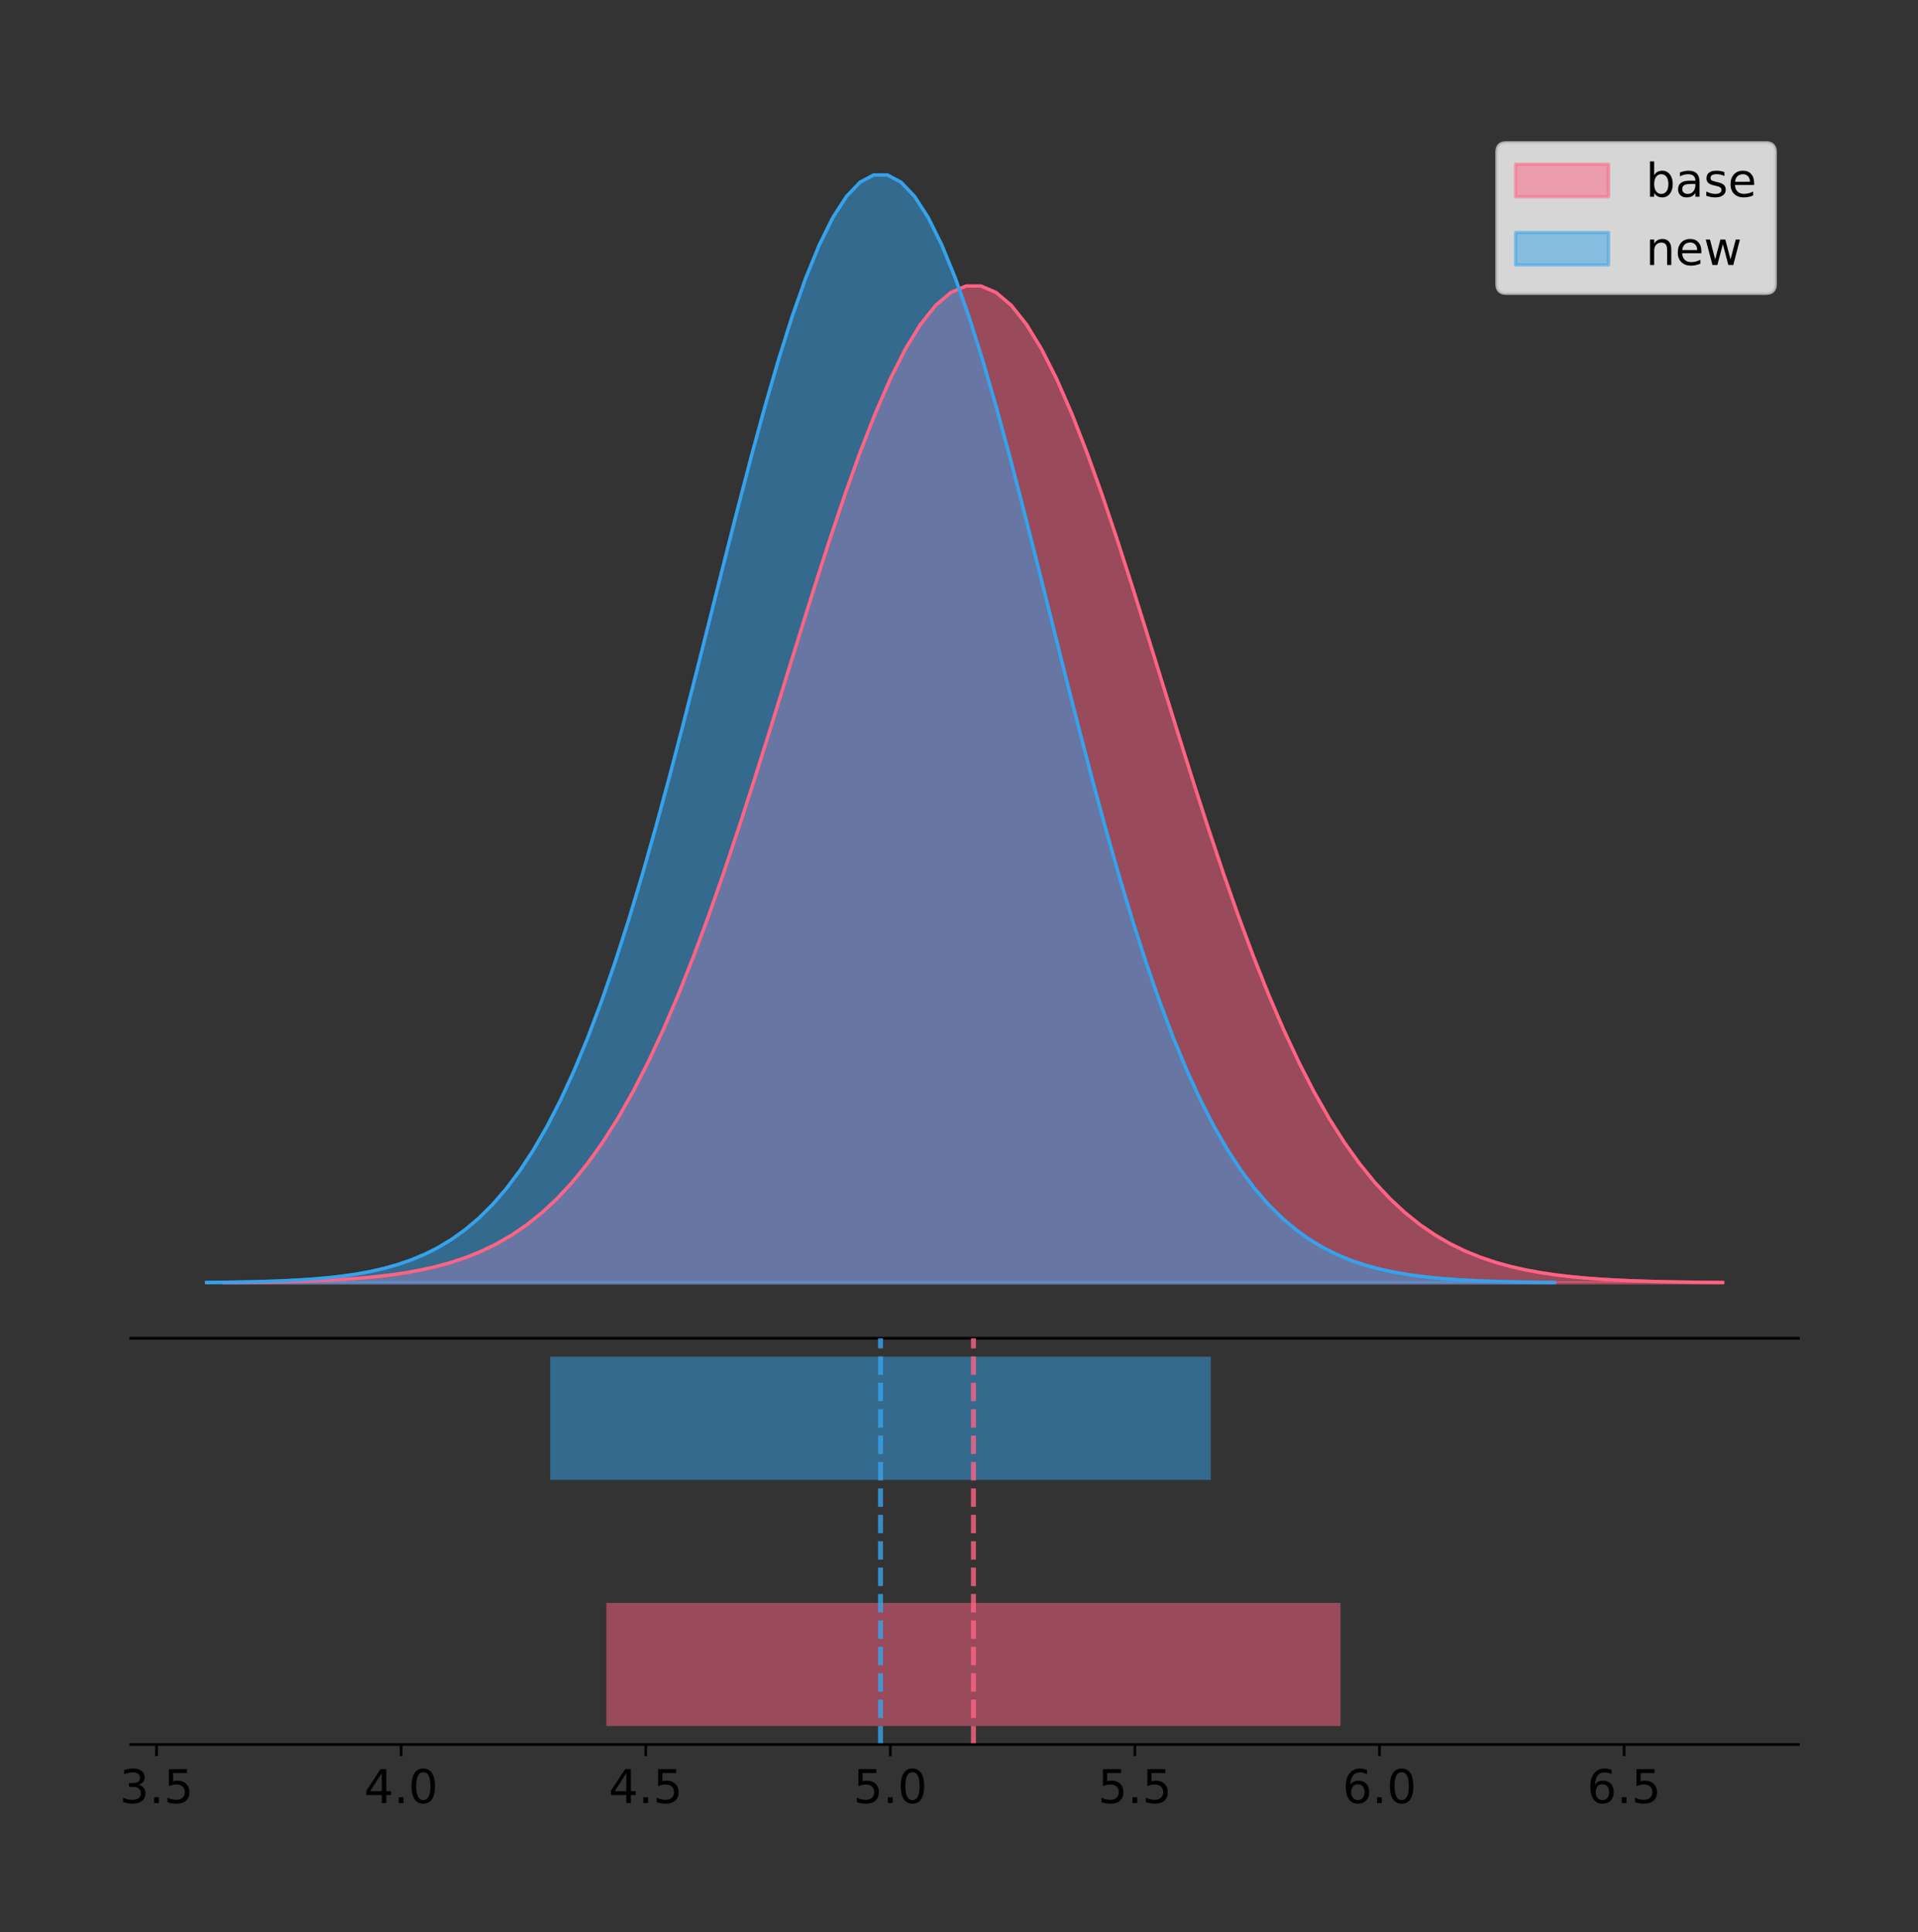 <?xml version="1.0" encoding="utf-8" standalone="no"?>
<!DOCTYPE svg PUBLIC "-//W3C//DTD SVG 1.1//EN"
  "http://www.w3.org/Graphics/SVG/1.1/DTD/svg11.dtd">
<!-- Created with matplotlib (https://matplotlib.org/) -->
<svg height="581.789pt" version="1.1" viewBox="0 0 577.546 581.789" width="577.546pt" xmlns="http://www.w3.org/2000/svg" xmlns:xlink="http://www.w3.org/1999/xlink">
 <rect x="0" y="0" width="577.546" height="581.789" fill="#333333" stroke="none"/>
 <defs>
  <style type="text/css">
*{stroke-linecap:butt;stroke-linejoin:round;}
  </style>
 </defs>
 <g id="figure_1">
  <g id="patch_1">
   <path d="M 0 581.789 
L 577.546 581.789 
L 577.546 0 
L 0 0 
z
" style="fill:none;"/>
  </g>
  <g id="axes_1">
   <g id="patch_2">
    <path d="M 39.346 402.93 
L 541.546 402.93 
L 541.546 36 
L 39.346 36 
z
" style="fill:none;"/>
   </g>
   <g id="PolyCollection_1">
    <defs>
     <path d="M 67.538 -195.538 
L 67.538 -195.639 
L 72.095 -195.677 
L 76.653 -195.728 
L 81.21 -195.796 
L 85.767 -195.886 
L 90.325 -196.005 
L 94.882 -196.161 
L 99.439 -196.363 
L 103.997 -196.623 
L 108.554 -196.957 
L 113.112 -197.38 
L 117.669 -197.914 
L 122.226 -198.583 
L 126.784 -199.416 
L 131.341 -200.443 
L 135.899 -201.703 
L 140.456 -203.235 
L 145.013 -205.086 
L 149.571 -207.305 
L 154.128 -209.946 
L 158.686 -213.063 
L 163.243 -216.717 
L 167.8 -220.966 
L 172.358 -225.869 
L 176.915 -231.482 
L 181.472 -237.855 
L 186.03 -245.035 
L 190.587 -253.056 
L 195.145 -261.943 
L 199.702 -271.702 
L 204.259 -282.328 
L 208.817 -293.793 
L 213.374 -306.047 
L 217.932 -319.022 
L 222.489 -332.621 
L 227.046 -346.728 
L 231.604 -361.201 
L 236.161 -375.879 
L 240.718 -390.578 
L 245.276 -405.103 
L 249.833 -419.245 
L 254.391 -432.786 
L 258.948 -445.509 
L 263.505 -457.2 
L 268.063 -467.655 
L 272.62 -476.687 
L 277.178 -484.127 
L 281.735 -489.836 
L 286.292 -493.705 
L 290.85 -495.658 
L 295.407 -495.658 
L 299.965 -493.705 
L 304.522 -489.836 
L 309.079 -484.127 
L 313.637 -476.687 
L 318.194 -467.655 
L 322.751 -457.2 
L 327.309 -445.509 
L 331.866 -432.786 
L 336.424 -419.245 
L 340.981 -405.103 
L 345.538 -390.578 
L 350.096 -375.879 
L 354.653 -361.201 
L 359.211 -346.728 
L 363.768 -332.621 
L 368.325 -319.022 
L 372.883 -306.047 
L 377.44 -293.793 
L 381.998 -282.328 
L 386.555 -271.702 
L 391.112 -261.943 
L 395.67 -253.056 
L 400.227 -245.035 
L 404.784 -237.855 
L 409.342 -231.482 
L 413.899 -225.869 
L 418.457 -220.966 
L 423.014 -216.717 
L 427.571 -213.063 
L 432.129 -209.946 
L 436.686 -207.305 
L 441.244 -205.086 
L 445.801 -203.235 
L 450.358 -201.703 
L 454.916 -200.443 
L 459.473 -199.416 
L 464.031 -198.583 
L 468.588 -197.914 
L 473.145 -197.38 
L 477.703 -196.957 
L 482.26 -196.623 
L 486.817 -196.363 
L 491.375 -196.161 
L 495.932 -196.005 
L 500.49 -195.886 
L 505.047 -195.796 
L 509.604 -195.728 
L 514.162 -195.677 
L 518.719 -195.639 
L 518.719 -195.538 
L 518.719 -195.538 
L 514.162 -195.538 
L 509.604 -195.538 
L 505.047 -195.538 
L 500.49 -195.538 
L 495.932 -195.538 
L 491.375 -195.538 
L 486.817 -195.538 
L 482.26 -195.538 
L 477.703 -195.538 
L 473.145 -195.538 
L 468.588 -195.538 
L 464.031 -195.538 
L 459.473 -195.538 
L 454.916 -195.538 
L 450.358 -195.538 
L 445.801 -195.538 
L 441.244 -195.538 
L 436.686 -195.538 
L 432.129 -195.538 
L 427.571 -195.538 
L 423.014 -195.538 
L 418.457 -195.538 
L 413.899 -195.538 
L 409.342 -195.538 
L 404.784 -195.538 
L 400.227 -195.538 
L 395.67 -195.538 
L 391.112 -195.538 
L 386.555 -195.538 
L 381.998 -195.538 
L 377.44 -195.538 
L 372.883 -195.538 
L 368.325 -195.538 
L 363.768 -195.538 
L 359.211 -195.538 
L 354.653 -195.538 
L 350.096 -195.538 
L 345.538 -195.538 
L 340.981 -195.538 
L 336.424 -195.538 
L 331.866 -195.538 
L 327.309 -195.538 
L 322.751 -195.538 
L 318.194 -195.538 
L 313.637 -195.538 
L 309.079 -195.538 
L 304.522 -195.538 
L 299.965 -195.538 
L 295.407 -195.538 
L 290.85 -195.538 
L 286.292 -195.538 
L 281.735 -195.538 
L 277.178 -195.538 
L 272.62 -195.538 
L 268.063 -195.538 
L 263.505 -195.538 
L 258.948 -195.538 
L 254.391 -195.538 
L 249.833 -195.538 
L 245.276 -195.538 
L 240.718 -195.538 
L 236.161 -195.538 
L 231.604 -195.538 
L 227.046 -195.538 
L 222.489 -195.538 
L 217.932 -195.538 
L 213.374 -195.538 
L 208.817 -195.538 
L 204.259 -195.538 
L 199.702 -195.538 
L 195.145 -195.538 
L 190.587 -195.538 
L 186.03 -195.538 
L 181.472 -195.538 
L 176.915 -195.538 
L 172.358 -195.538 
L 167.8 -195.538 
L 163.243 -195.538 
L 158.686 -195.538 
L 154.128 -195.538 
L 149.571 -195.538 
L 145.013 -195.538 
L 140.456 -195.538 
L 135.899 -195.538 
L 131.341 -195.538 
L 126.784 -195.538 
L 122.226 -195.538 
L 117.669 -195.538 
L 113.112 -195.538 
L 108.554 -195.538 
L 103.997 -195.538 
L 99.439 -195.538 
L 94.882 -195.538 
L 90.325 -195.538 
L 85.767 -195.538 
L 81.21 -195.538 
L 76.653 -195.538 
L 72.095 -195.538 
L 67.538 -195.538 
z
" id="m9021bc1741" style="stroke:#ff6384;stroke-opacity:0.5;"/>
    </defs>
    <g clip-path="url(#p9f51347a37)">
     <use style="fill:#ff6384;fill-opacity:0.5;stroke:#ff6384;stroke-opacity:0.5;" x="0" xlink:href="#m9021bc1741" y="581.789"/>
    </g>
   </g>
   <g id="PolyCollection_2">
    <defs>
     <path d="M 62.174 -195.538 
L 62.174 -195.65 
L 66.274 -195.692 
L 70.374 -195.749 
L 74.475 -195.825 
L 78.575 -195.925 
L 82.675 -196.058 
L 86.776 -196.23 
L 90.876 -196.455 
L 94.977 -196.744 
L 99.077 -197.115 
L 103.177 -197.585 
L 107.278 -198.179 
L 111.378 -198.923 
L 115.478 -199.848 
L 119.579 -200.99 
L 123.679 -202.39 
L 127.779 -204.093 
L 131.88 -206.151 
L 135.98 -208.617 
L 140.08 -211.552 
L 144.181 -215.017 
L 148.281 -219.078 
L 152.381 -223.801 
L 156.482 -229.25 
L 160.582 -235.488 
L 164.682 -242.572 
L 168.783 -250.552 
L 172.883 -259.468 
L 176.983 -269.344 
L 181.084 -280.192 
L 185.184 -292.002 
L 189.284 -304.744 
L 193.385 -318.365 
L 197.485 -332.786 
L 201.585 -347.901 
L 205.686 -363.58 
L 209.786 -379.667 
L 213.887 -395.98 
L 217.987 -412.318 
L 222.087 -428.462 
L 226.188 -444.18 
L 230.288 -459.23 
L 234.388 -473.372 
L 238.489 -486.366 
L 242.589 -497.987 
L 246.689 -508.025 
L 250.79 -516.294 
L 254.89 -522.64 
L 258.99 -526.94 
L 263.091 -529.111 
L 267.191 -529.111 
L 271.291 -526.94 
L 275.392 -522.64 
L 279.492 -516.294 
L 283.592 -508.025 
L 287.693 -497.987 
L 291.793 -486.366 
L 295.893 -473.372 
L 299.994 -459.23 
L 304.094 -444.18 
L 308.194 -428.462 
L 312.295 -412.318 
L 316.395 -395.98 
L 320.496 -379.667 
L 324.596 -363.58 
L 328.696 -347.901 
L 332.797 -332.786 
L 336.897 -318.365 
L 340.997 -304.744 
L 345.098 -292.002 
L 349.198 -280.192 
L 353.298 -269.344 
L 357.399 -259.468 
L 361.499 -250.552 
L 365.599 -242.572 
L 369.7 -235.488 
L 373.8 -229.25 
L 377.9 -223.801 
L 382.001 -219.078 
L 386.101 -215.017 
L 390.201 -211.552 
L 394.302 -208.617 
L 398.402 -206.151 
L 402.502 -204.093 
L 406.603 -202.39 
L 410.703 -200.99 
L 414.803 -199.848 
L 418.904 -198.923 
L 423.004 -198.179 
L 427.105 -197.585 
L 431.205 -197.115 
L 435.305 -196.744 
L 439.406 -196.455 
L 443.506 -196.23 
L 447.606 -196.058 
L 451.707 -195.925 
L 455.807 -195.825 
L 459.907 -195.749 
L 464.008 -195.692 
L 468.108 -195.65 
L 468.108 -195.538 
L 468.108 -195.538 
L 464.008 -195.538 
L 459.907 -195.538 
L 455.807 -195.538 
L 451.707 -195.538 
L 447.606 -195.538 
L 443.506 -195.538 
L 439.406 -195.538 
L 435.305 -195.538 
L 431.205 -195.538 
L 427.105 -195.538 
L 423.004 -195.538 
L 418.904 -195.538 
L 414.803 -195.538 
L 410.703 -195.538 
L 406.603 -195.538 
L 402.502 -195.538 
L 398.402 -195.538 
L 394.302 -195.538 
L 390.201 -195.538 
L 386.101 -195.538 
L 382.001 -195.538 
L 377.9 -195.538 
L 373.8 -195.538 
L 369.7 -195.538 
L 365.599 -195.538 
L 361.499 -195.538 
L 357.399 -195.538 
L 353.298 -195.538 
L 349.198 -195.538 
L 345.098 -195.538 
L 340.997 -195.538 
L 336.897 -195.538 
L 332.797 -195.538 
L 328.696 -195.538 
L 324.596 -195.538 
L 320.496 -195.538 
L 316.395 -195.538 
L 312.295 -195.538 
L 308.194 -195.538 
L 304.094 -195.538 
L 299.994 -195.538 
L 295.893 -195.538 
L 291.793 -195.538 
L 287.693 -195.538 
L 283.592 -195.538 
L 279.492 -195.538 
L 275.392 -195.538 
L 271.291 -195.538 
L 267.191 -195.538 
L 263.091 -195.538 
L 258.99 -195.538 
L 254.89 -195.538 
L 250.79 -195.538 
L 246.689 -195.538 
L 242.589 -195.538 
L 238.489 -195.538 
L 234.388 -195.538 
L 230.288 -195.538 
L 226.188 -195.538 
L 222.087 -195.538 
L 217.987 -195.538 
L 213.887 -195.538 
L 209.786 -195.538 
L 205.686 -195.538 
L 201.585 -195.538 
L 197.485 -195.538 
L 193.385 -195.538 
L 189.284 -195.538 
L 185.184 -195.538 
L 181.084 -195.538 
L 176.983 -195.538 
L 172.883 -195.538 
L 168.783 -195.538 
L 164.682 -195.538 
L 160.582 -195.538 
L 156.482 -195.538 
L 152.381 -195.538 
L 148.281 -195.538 
L 144.181 -195.538 
L 140.08 -195.538 
L 135.98 -195.538 
L 131.88 -195.538 
L 127.779 -195.538 
L 123.679 -195.538 
L 119.579 -195.538 
L 115.478 -195.538 
L 111.378 -195.538 
L 107.278 -195.538 
L 103.177 -195.538 
L 99.077 -195.538 
L 94.977 -195.538 
L 90.876 -195.538 
L 86.776 -195.538 
L 82.675 -195.538 
L 78.575 -195.538 
L 74.475 -195.538 
L 70.374 -195.538 
L 66.274 -195.538 
L 62.174 -195.538 
z
" id="m0217b9347a" style="stroke:#36a2eb;stroke-opacity:0.5;"/>
    </defs>
    <g clip-path="url(#p9f51347a37)">
     <use style="fill:#36a2eb;fill-opacity:0.5;stroke:#36a2eb;stroke-opacity:0.5;" x="0" xlink:href="#m0217b9347a" y="581.789"/>
    </g>
   </g>
   <g id="line2d_1">
    <path clip-path="url(#p9f51347a37)" d="M 67.538 386.151 
L 72.095 386.113 
L 76.653 386.062 
L 81.21 385.993 
L 85.767 385.903 
L 90.325 385.784 
L 94.882 385.628 
L 99.439 385.426 
L 103.997 385.166 
L 108.554 384.833 
L 113.112 384.409 
L 117.669 383.875 
L 122.226 383.206 
L 126.784 382.374 
L 131.341 381.346 
L 135.899 380.087 
L 140.456 378.554 
L 145.013 376.703 
L 149.571 374.484 
L 154.128 371.844 
L 158.686 368.726 
L 163.243 365.072 
L 167.8 360.823 
L 172.358 355.92 
L 176.915 350.308 
L 181.472 343.934 
L 186.03 336.754 
L 190.587 328.733 
L 195.145 319.847 
L 199.702 310.087 
L 204.259 299.461 
L 208.817 287.997 
L 213.374 275.742 
L 217.932 262.768 
L 222.489 249.168 
L 227.046 235.061 
L 231.604 220.588 
L 236.161 205.911 
L 240.718 191.211 
L 245.276 176.686 
L 249.833 162.545 
L 254.391 149.004 
L 258.948 136.281 
L 263.505 124.589 
L 268.063 114.134 
L 272.62 105.103 
L 277.178 97.663 
L 281.735 91.953 
L 286.292 88.085 
L 290.85 86.131 
L 295.407 86.131 
L 299.965 88.085 
L 304.522 91.953 
L 309.079 97.663 
L 313.637 105.103 
L 318.194 114.134 
L 322.751 124.589 
L 327.309 136.281 
L 331.866 149.004 
L 336.424 162.545 
L 340.981 176.686 
L 345.538 191.211 
L 350.096 205.911 
L 354.653 220.588 
L 359.211 235.061 
L 363.768 249.168 
L 368.325 262.768 
L 372.883 275.742 
L 377.44 287.997 
L 381.998 299.461 
L 386.555 310.087 
L 391.112 319.847 
L 395.67 328.733 
L 400.227 336.754 
L 404.784 343.934 
L 409.342 350.308 
L 413.899 355.92 
L 418.457 360.823 
L 423.014 365.072 
L 427.571 368.726 
L 432.129 371.844 
L 436.686 374.484 
L 441.244 376.703 
L 445.801 378.554 
L 450.358 380.087 
L 454.916 381.346 
L 459.473 382.374 
L 464.031 383.206 
L 468.588 383.875 
L 473.145 384.409 
L 477.703 384.833 
L 482.26 385.166 
L 486.817 385.426 
L 491.375 385.628 
L 495.932 385.784 
L 500.49 385.903 
L 505.047 385.993 
L 509.604 386.062 
L 514.162 386.113 
L 518.719 386.151 
" style="fill:none;stroke:#ff6384;stroke-linecap:square;"/>
   </g>
   <g id="line2d_2">
    <path clip-path="url(#p9f51347a37)" d="M 62.174 386.139 
L 66.274 386.097 
L 70.374 386.04 
L 74.475 385.965 
L 78.575 385.864 
L 82.675 385.732 
L 86.776 385.559 
L 90.876 385.334 
L 94.977 385.045 
L 99.077 384.675 
L 103.177 384.204 
L 107.278 383.61 
L 111.378 382.867 
L 115.478 381.941 
L 119.579 380.799 
L 123.679 379.399 
L 127.779 377.696 
L 131.88 375.639 
L 135.98 373.172 
L 140.08 370.238 
L 144.181 366.772 
L 148.281 362.711 
L 152.381 357.989 
L 156.482 352.539 
L 160.582 346.301 
L 164.682 339.217 
L 168.783 331.237 
L 172.883 322.322 
L 176.983 312.445 
L 181.084 301.597 
L 185.184 289.787 
L 189.284 277.045 
L 193.385 263.424 
L 197.485 249.004 
L 201.585 233.888 
L 205.686 218.209 
L 209.786 202.123 
L 213.887 185.809 
L 217.987 169.471 
L 222.087 153.327 
L 226.188 137.61 
L 230.288 122.559 
L 234.388 108.418 
L 238.489 95.423 
L 242.589 83.803 
L 246.689 73.765 
L 250.79 65.495 
L 254.89 59.15 
L 258.99 54.85 
L 263.091 52.679 
L 267.191 52.679 
L 271.291 54.85 
L 275.392 59.15 
L 279.492 65.495 
L 283.592 73.765 
L 287.693 83.803 
L 291.793 95.423 
L 295.893 108.418 
L 299.994 122.559 
L 304.094 137.61 
L 308.194 153.327 
L 312.295 169.471 
L 316.395 185.809 
L 320.496 202.123 
L 324.596 218.209 
L 328.696 233.888 
L 332.797 249.004 
L 336.897 263.424 
L 340.997 277.045 
L 345.098 289.787 
L 349.198 301.597 
L 353.298 312.445 
L 357.399 322.322 
L 361.499 331.237 
L 365.599 339.217 
L 369.7 346.301 
L 373.8 352.539 
L 377.9 357.989 
L 382.001 362.711 
L 386.101 366.772 
L 390.201 370.238 
L 394.302 373.172 
L 398.402 375.639 
L 402.502 377.696 
L 406.603 379.399 
L 410.703 380.799 
L 414.803 381.941 
L 418.904 382.867 
L 423.004 383.61 
L 427.105 384.204 
L 431.205 384.675 
L 435.305 385.045 
L 439.406 385.334 
L 443.506 385.559 
L 447.606 385.732 
L 451.707 385.864 
L 455.807 385.965 
L 459.907 386.04 
L 464.008 386.097 
L 468.108 386.139 
" style="fill:none;stroke:#36a2eb;stroke-linecap:square;"/>
   </g>
   <g id="patch_3">
    <path d="M 39.346 402.93 
L 541.546 402.93 
" style="fill:none;stroke:#000000;stroke-linecap:square;stroke-linejoin:miter;stroke-width:0.8;"/>
   </g>
   <g id="legend_1">
    <g id="patch_4">
     <path d="M 453.572 88.299 
L 531.746 88.299 
Q 534.546 88.299 534.546 85.499 
L 534.546 45.8 
Q 534.546 43 531.746 43 
L 453.572 43 
Q 450.772 43 450.772 45.8 
L 450.772 85.499 
Q 450.772 88.299 453.572 88.299 
z
" style="fill:#ffffff;opacity:0.8;stroke:#cccccc;stroke-linejoin:miter;"/>
    </g>
    <g id="patch_5">
     <path d="M 456.372 59.238 
L 484.372 59.238 
L 484.372 49.438 
L 456.372 49.438 
z
" style="fill:#ff6384;opacity:0.5;stroke:#ff6384;stroke-linejoin:miter;"/>
    </g>
    <g id="text_1">
     <!-- base -->
     <defs>
      <path d="M 48.688 27.297 
Q 48.688 37.203 44.609 42.844 
Q 40.531 48.484 33.406 48.484 
Q 26.266 48.484 22.188 42.844 
Q 18.109 37.203 18.109 27.297 
Q 18.109 17.391 22.188 11.75 
Q 26.266 6.109 33.406 6.109 
Q 40.531 6.109 44.609 11.75 
Q 48.688 17.391 48.688 27.297 
z
M 18.109 46.391 
Q 20.953 51.266 25.266 53.625 
Q 29.594 56 35.594 56 
Q 45.562 56 51.781 48.094 
Q 58.016 40.188 58.016 27.297 
Q 58.016 14.406 51.781 6.484 
Q 45.562 -1.422 35.594 -1.422 
Q 29.594 -1.422 25.266 0.953 
Q 20.953 3.328 18.109 8.203 
L 18.109 0 
L 9.078 0 
L 9.078 75.984 
L 18.109 75.984 
z
" id="DejaVuSans-98"/>
      <path d="M 34.281 27.484 
Q 23.391 27.484 19.188 25 
Q 14.984 22.516 14.984 16.5 
Q 14.984 11.719 18.141 8.906 
Q 21.297 6.109 26.703 6.109 
Q 34.188 6.109 38.703 11.406 
Q 43.219 16.703 43.219 25.484 
L 43.219 27.484 
z
M 52.203 31.203 
L 52.203 0 
L 43.219 0 
L 43.219 8.297 
Q 40.141 3.328 35.547 0.953 
Q 30.953 -1.422 24.312 -1.422 
Q 15.922 -1.422 10.953 3.297 
Q 6 8.016 6 15.922 
Q 6 25.141 12.172 29.828 
Q 18.359 34.516 30.609 34.516 
L 43.219 34.516 
L 43.219 35.406 
Q 43.219 41.609 39.141 45 
Q 35.062 48.391 27.688 48.391 
Q 23 48.391 18.547 47.266 
Q 14.109 46.141 10.016 43.891 
L 10.016 52.203 
Q 14.938 54.109 19.578 55.047 
Q 24.219 56 28.609 56 
Q 40.484 56 46.344 49.844 
Q 52.203 43.703 52.203 31.203 
z
" id="DejaVuSans-97"/>
      <path d="M 44.281 53.078 
L 44.281 44.578 
Q 40.484 46.531 36.375 47.5 
Q 32.281 48.484 27.875 48.484 
Q 21.188 48.484 17.844 46.438 
Q 14.5 44.391 14.5 40.281 
Q 14.5 37.156 16.891 35.375 
Q 19.281 33.594 26.516 31.984 
L 29.594 31.297 
Q 39.156 29.25 43.188 25.516 
Q 47.219 21.781 47.219 15.094 
Q 47.219 7.469 41.188 3.016 
Q 35.156 -1.422 24.609 -1.422 
Q 20.219 -1.422 15.453 -0.562 
Q 10.688 0.297 5.422 2 
L 5.422 11.281 
Q 10.406 8.688 15.234 7.391 
Q 20.062 6.109 24.812 6.109 
Q 31.156 6.109 34.562 8.281 
Q 37.984 10.453 37.984 14.406 
Q 37.984 18.062 35.516 20.016 
Q 33.062 21.969 24.703 23.781 
L 21.578 24.516 
Q 13.234 26.266 9.516 29.906 
Q 5.812 33.547 5.812 39.891 
Q 5.812 47.609 11.281 51.797 
Q 16.75 56 26.812 56 
Q 31.781 56 36.172 55.266 
Q 40.578 54.547 44.281 53.078 
z
" id="DejaVuSans-115"/>
      <path d="M 56.203 29.594 
L 56.203 25.203 
L 14.891 25.203 
Q 15.484 15.922 20.484 11.062 
Q 25.484 6.203 34.422 6.203 
Q 39.594 6.203 44.453 7.469 
Q 49.312 8.734 54.109 11.281 
L 54.109 2.781 
Q 49.266 0.734 44.188 -0.344 
Q 39.109 -1.422 33.891 -1.422 
Q 20.797 -1.422 13.156 6.188 
Q 5.516 13.812 5.516 26.812 
Q 5.516 40.234 12.766 48.109 
Q 20.016 56 32.328 56 
Q 43.359 56 49.781 48.891 
Q 56.203 41.797 56.203 29.594 
z
M 47.219 32.234 
Q 47.125 39.594 43.094 43.984 
Q 39.062 48.391 32.422 48.391 
Q 24.906 48.391 20.391 44.141 
Q 15.875 39.891 15.188 32.172 
z
" id="DejaVuSans-101"/>
     </defs>
     <g transform="translate(495.572 59.238)scale(0.14 -0.14)">
      <use xlink:href="#DejaVuSans-98"/>
      <use x="63.477" xlink:href="#DejaVuSans-97"/>
      <use x="124.756" xlink:href="#DejaVuSans-115"/>
      <use x="176.855" xlink:href="#DejaVuSans-101"/>
     </g>
    </g>
    <g id="patch_6">
     <path d="M 456.372 79.787 
L 484.372 79.787 
L 484.372 69.987 
L 456.372 69.987 
z
" style="fill:#36a2eb;opacity:0.5;stroke:#36a2eb;stroke-linejoin:miter;"/>
    </g>
    <g id="text_2">
     <!-- new -->
     <defs>
      <path d="M 54.891 33.016 
L 54.891 0 
L 45.906 0 
L 45.906 32.719 
Q 45.906 40.484 42.875 44.328 
Q 39.844 48.188 33.797 48.188 
Q 26.516 48.188 22.312 43.547 
Q 18.109 38.922 18.109 30.906 
L 18.109 0 
L 9.078 0 
L 9.078 54.688 
L 18.109 54.688 
L 18.109 46.188 
Q 21.344 51.125 25.703 53.562 
Q 30.078 56 35.797 56 
Q 45.219 56 50.047 50.172 
Q 54.891 44.344 54.891 33.016 
z
" id="DejaVuSans-110"/>
      <path d="M 4.203 54.688 
L 13.188 54.688 
L 24.422 12.016 
L 35.594 54.688 
L 46.188 54.688 
L 57.422 12.016 
L 68.609 54.688 
L 77.594 54.688 
L 63.281 0 
L 52.688 0 
L 40.922 44.828 
L 29.109 0 
L 18.5 0 
z
" id="DejaVuSans-119"/>
     </defs>
     <g transform="translate(495.572 79.787)scale(0.14 -0.14)">
      <use xlink:href="#DejaVuSans-110"/>
      <use x="63.379" xlink:href="#DejaVuSans-101"/>
      <use x="124.902" xlink:href="#DejaVuSans-119"/>
     </g>
    </g>
   </g>
  </g>
  <g id="axes_2">
   <g id="patch_7">
    <path d="M 39.346 525.24 
L 541.546 525.24 
L 541.546 402.93 
L 39.346 402.93 
z
" style="fill:none;"/>
   </g>
   <g id="patch_8">
    <path clip-path="url(#pcae77fb69c)" d="M 182.589 519.68 
L 403.668 519.68 
L 403.668 482.617 
L 182.589 482.617 
z
" style="fill:#ff6384;opacity:0.5;"/>
   </g>
   <g id="patch_9">
    <path clip-path="url(#pcae77fb69c)" d="M 165.687 445.553 
L 364.595 445.553 
L 364.595 408.49 
L 165.687 408.49 
z
" style="fill:#36a2eb;opacity:0.5;"/>
   </g>
   <g id="matplotlib.axis_1">
    <g id="xtick_1">
     <g id="line2d_3">
      <defs>
       <path d="M 0 0 
L 0 3.5 
" id="mb2843f7c5d" style="stroke:#000000;stroke-width:0.8;"/>
      </defs>
      <g>
       <use style="stroke:#000000;stroke-width:0.8;" x="47.132" xlink:href="#mb2843f7c5d" y="525.24"/>
      </g>
     </g>
     <g id="text_3">
      <!-- 3.5 -->
      <defs>
       <path d="M 40.578 39.312 
Q 47.656 37.797 51.625 33 
Q 55.609 28.219 55.609 21.188 
Q 55.609 10.406 48.188 4.484 
Q 40.766 -1.422 27.094 -1.422 
Q 22.516 -1.422 17.656 -0.516 
Q 12.797 0.391 7.625 2.203 
L 7.625 11.719 
Q 11.719 9.328 16.594 8.109 
Q 21.484 6.891 26.812 6.891 
Q 36.078 6.891 40.938 10.547 
Q 45.797 14.203 45.797 21.188 
Q 45.797 27.641 41.281 31.266 
Q 36.766 34.906 28.719 34.906 
L 20.219 34.906 
L 20.219 43.016 
L 29.109 43.016 
Q 36.375 43.016 40.234 45.922 
Q 44.094 48.828 44.094 54.297 
Q 44.094 59.906 40.109 62.906 
Q 36.141 65.922 28.719 65.922 
Q 24.656 65.922 20.016 65.031 
Q 15.375 64.156 9.812 62.312 
L 9.812 71.094 
Q 15.438 72.656 20.344 73.438 
Q 25.25 74.219 29.594 74.219 
Q 40.828 74.219 47.359 69.109 
Q 53.906 64.016 53.906 55.328 
Q 53.906 49.266 50.438 45.094 
Q 46.969 40.922 40.578 39.312 
z
" id="DejaVuSans-51"/>
       <path d="M 10.688 12.406 
L 21 12.406 
L 21 0 
L 10.688 0 
z
" id="DejaVuSans-46"/>
       <path d="M 10.797 72.906 
L 49.516 72.906 
L 49.516 64.594 
L 19.828 64.594 
L 19.828 46.734 
Q 21.969 47.469 24.109 47.828 
Q 26.266 48.188 28.422 48.188 
Q 40.625 48.188 47.75 41.5 
Q 54.891 34.812 54.891 23.391 
Q 54.891 11.625 47.562 5.094 
Q 40.234 -1.422 26.906 -1.422 
Q 22.312 -1.422 17.547 -0.641 
Q 12.797 0.141 7.719 1.703 
L 7.719 11.625 
Q 12.109 9.234 16.797 8.062 
Q 21.484 6.891 26.703 6.891 
Q 35.156 6.891 40.078 11.328 
Q 45.016 15.766 45.016 23.391 
Q 45.016 31 40.078 35.438 
Q 35.156 39.891 26.703 39.891 
Q 22.75 39.891 18.812 39.016 
Q 14.891 38.141 10.797 36.281 
z
" id="DejaVuSans-53"/>
      </defs>
      <g transform="translate(36 542.878)scale(0.14 -0.14)">
       <use xlink:href="#DejaVuSans-51"/>
       <use x="63.623" xlink:href="#DejaVuSans-46"/>
       <use x="95.41" xlink:href="#DejaVuSans-53"/>
      </g>
     </g>
    </g>
    <g id="xtick_2">
     <g id="line2d_4">
      <g>
       <use style="stroke:#000000;stroke-width:0.8;" x="120.784" xlink:href="#mb2843f7c5d" y="525.24"/>
      </g>
     </g>
     <g id="text_4">
      <!-- 4.0 -->
      <defs>
       <path d="M 37.797 64.312 
L 12.891 25.391 
L 37.797 25.391 
z
M 35.203 72.906 
L 47.609 72.906 
L 47.609 25.391 
L 58.016 25.391 
L 58.016 17.188 
L 47.609 17.188 
L 47.609 0 
L 37.797 0 
L 37.797 17.188 
L 4.891 17.188 
L 4.891 26.703 
z
" id="DejaVuSans-52"/>
       <path d="M 31.781 66.406 
Q 24.172 66.406 20.328 58.906 
Q 16.5 51.422 16.5 36.375 
Q 16.5 21.391 20.328 13.891 
Q 24.172 6.391 31.781 6.391 
Q 39.453 6.391 43.281 13.891 
Q 47.125 21.391 47.125 36.375 
Q 47.125 51.422 43.281 58.906 
Q 39.453 66.406 31.781 66.406 
z
M 31.781 74.219 
Q 44.047 74.219 50.516 64.516 
Q 56.984 54.828 56.984 36.375 
Q 56.984 17.969 50.516 8.266 
Q 44.047 -1.422 31.781 -1.422 
Q 19.531 -1.422 13.062 8.266 
Q 6.594 17.969 6.594 36.375 
Q 6.594 54.828 13.062 64.516 
Q 19.531 74.219 31.781 74.219 
z
" id="DejaVuSans-48"/>
      </defs>
      <g transform="translate(109.652 542.878)scale(0.14 -0.14)">
       <use xlink:href="#DejaVuSans-52"/>
       <use x="63.623" xlink:href="#DejaVuSans-46"/>
       <use x="95.41" xlink:href="#DejaVuSans-48"/>
      </g>
     </g>
    </g>
    <g id="xtick_3">
     <g id="line2d_5">
      <g>
       <use style="stroke:#000000;stroke-width:0.8;" x="194.435" xlink:href="#mb2843f7c5d" y="525.24"/>
      </g>
     </g>
     <g id="text_5">
      <!-- 4.5 -->
      <g transform="translate(183.303 542.878)scale(0.14 -0.14)">
       <use xlink:href="#DejaVuSans-52"/>
       <use x="63.623" xlink:href="#DejaVuSans-46"/>
       <use x="95.41" xlink:href="#DejaVuSans-53"/>
      </g>
     </g>
    </g>
    <g id="xtick_4">
     <g id="line2d_6">
      <g>
       <use style="stroke:#000000;stroke-width:0.8;" x="268.087" xlink:href="#mb2843f7c5d" y="525.24"/>
      </g>
     </g>
     <g id="text_6">
      <!-- 5.0 -->
      <g transform="translate(256.955 542.878)scale(0.14 -0.14)">
       <use xlink:href="#DejaVuSans-53"/>
       <use x="63.623" xlink:href="#DejaVuSans-46"/>
       <use x="95.41" xlink:href="#DejaVuSans-48"/>
      </g>
     </g>
    </g>
    <g id="xtick_5">
     <g id="line2d_7">
      <g>
       <use style="stroke:#000000;stroke-width:0.8;" x="341.739" xlink:href="#mb2843f7c5d" y="525.24"/>
      </g>
     </g>
     <g id="text_7">
      <!-- 5.5 -->
      <g transform="translate(330.606 542.878)scale(0.14 -0.14)">
       <use xlink:href="#DejaVuSans-53"/>
       <use x="63.623" xlink:href="#DejaVuSans-46"/>
       <use x="95.41" xlink:href="#DejaVuSans-53"/>
      </g>
     </g>
    </g>
    <g id="xtick_6">
     <g id="line2d_8">
      <g>
       <use style="stroke:#000000;stroke-width:0.8;" x="415.39" xlink:href="#mb2843f7c5d" y="525.24"/>
      </g>
     </g>
     <g id="text_8">
      <!-- 6.0 -->
      <defs>
       <path d="M 33.016 40.375 
Q 26.375 40.375 22.484 35.828 
Q 18.609 31.297 18.609 23.391 
Q 18.609 15.531 22.484 10.953 
Q 26.375 6.391 33.016 6.391 
Q 39.656 6.391 43.531 10.953 
Q 47.406 15.531 47.406 23.391 
Q 47.406 31.297 43.531 35.828 
Q 39.656 40.375 33.016 40.375 
z
M 52.594 71.297 
L 52.594 62.312 
Q 48.875 64.062 45.094 64.984 
Q 41.312 65.922 37.594 65.922 
Q 27.828 65.922 22.672 59.328 
Q 17.531 52.734 16.797 39.406 
Q 19.672 43.656 24.016 45.922 
Q 28.375 48.188 33.594 48.188 
Q 44.578 48.188 50.953 41.516 
Q 57.328 34.859 57.328 23.391 
Q 57.328 12.156 50.688 5.359 
Q 44.047 -1.422 33.016 -1.422 
Q 20.359 -1.422 13.672 8.266 
Q 6.984 17.969 6.984 36.375 
Q 6.984 53.656 15.188 63.938 
Q 23.391 74.219 37.203 74.219 
Q 40.922 74.219 44.703 73.484 
Q 48.484 72.75 52.594 71.297 
z
" id="DejaVuSans-54"/>
      </defs>
      <g transform="translate(404.258 542.878)scale(0.14 -0.14)">
       <use xlink:href="#DejaVuSans-54"/>
       <use x="63.623" xlink:href="#DejaVuSans-46"/>
       <use x="95.41" xlink:href="#DejaVuSans-48"/>
      </g>
     </g>
    </g>
    <g id="xtick_7">
     <g id="line2d_9">
      <g>
       <use style="stroke:#000000;stroke-width:0.8;" x="489.042" xlink:href="#mb2843f7c5d" y="525.24"/>
      </g>
     </g>
     <g id="text_9">
      <!-- 6.5 -->
      <g transform="translate(477.909 542.878)scale(0.14 -0.14)">
       <use xlink:href="#DejaVuSans-54"/>
       <use x="63.623" xlink:href="#DejaVuSans-46"/>
       <use x="95.41" xlink:href="#DejaVuSans-53"/>
      </g>
     </g>
    </g>
   </g>
   <g id="line2d_10">
    <path clip-path="url(#pcae77fb69c)" d="M 293.128 525.24 
L 293.128 402.93 
" style="fill:none;stroke:#ff6384;stroke-dasharray:5.55,2.4;stroke-dashoffset:0;stroke-opacity:0.8;stroke-width:1.5;"/>
   </g>
   <g id="line2d_11">
    <path clip-path="url(#pcae77fb69c)" d="M 265.141 525.24 
L 265.141 402.93 
" style="fill:none;stroke:#36a2eb;stroke-dasharray:5.55,2.4;stroke-dashoffset:0;stroke-opacity:0.8;stroke-width:1.5;"/>
   </g>
   <g id="patch_10">
    <path d="M 39.346 525.24 
L 541.546 525.24 
" style="fill:none;stroke:#000000;stroke-linecap:square;stroke-linejoin:miter;stroke-width:0.8;"/>
   </g>
  </g>
 </g>
 <defs>
  <clipPath id="p9f51347a37">
   <rect height="366.93" width="502.2" x="39.346" y="36"/>
  </clipPath>
  <clipPath id="pcae77fb69c">
   <rect height="122.31" width="502.2" x="39.346" y="402.93"/>
  </clipPath>
 </defs>
</svg>
